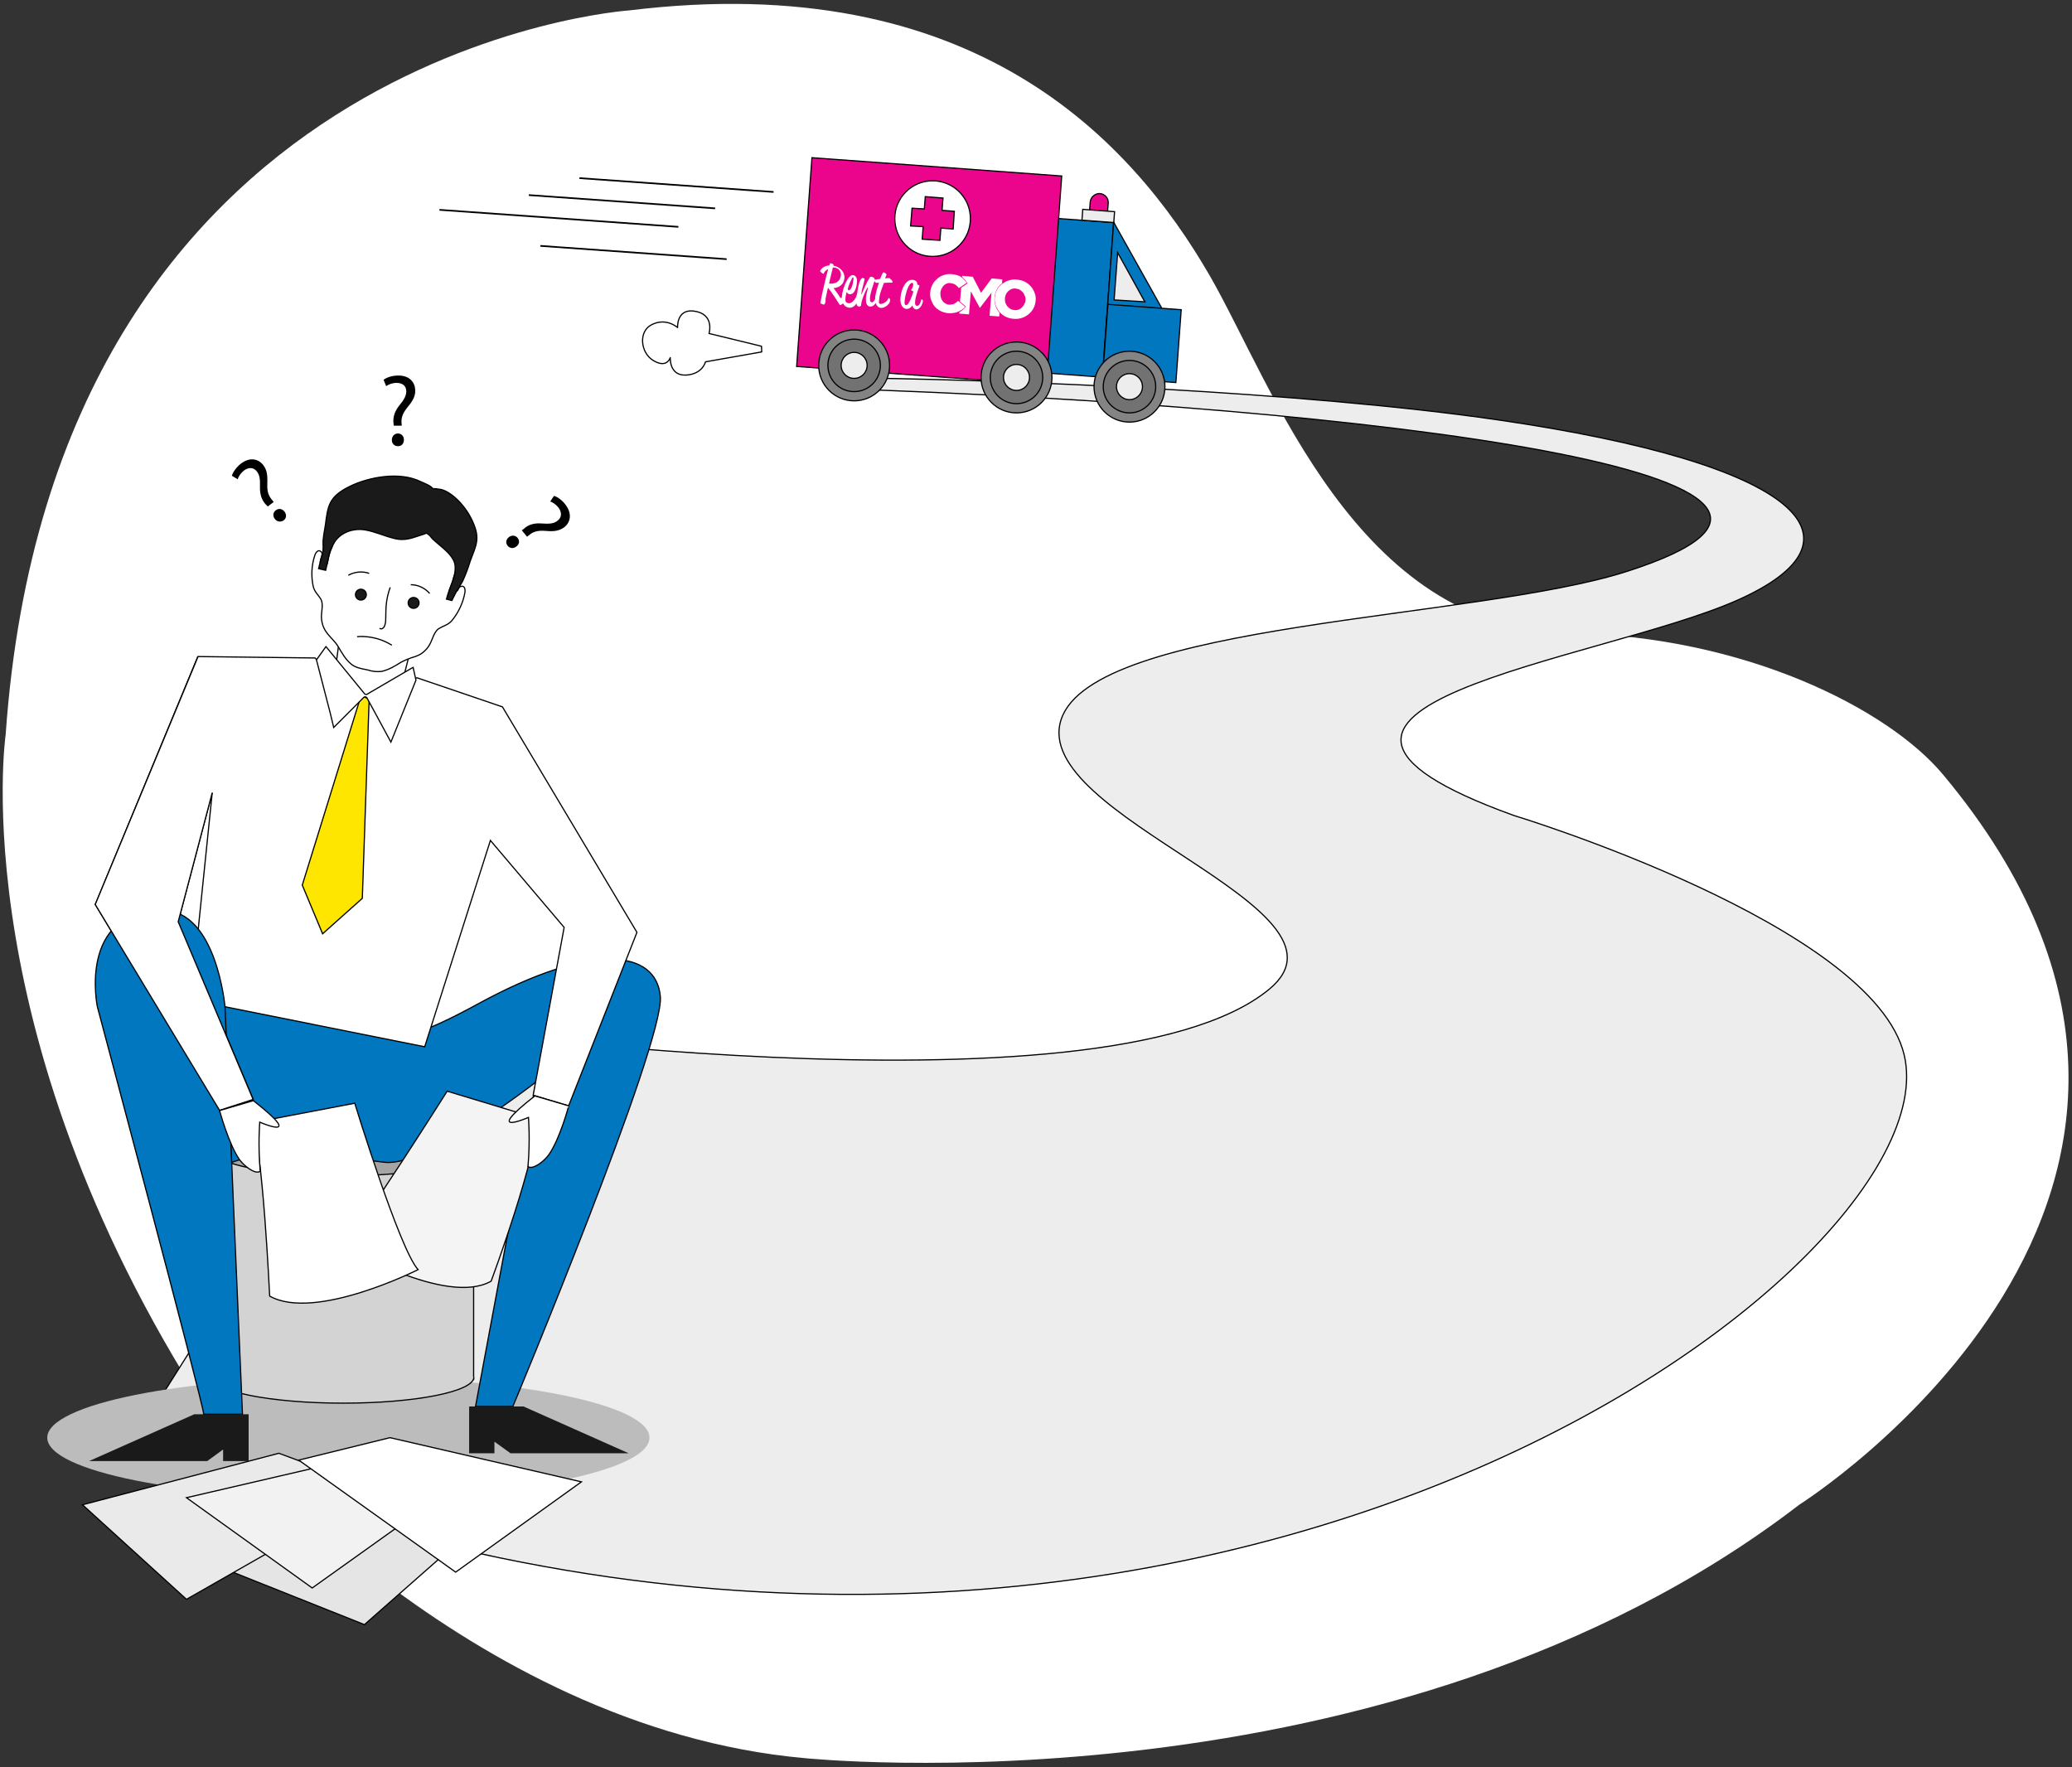 <?xml version="1.0" encoding="utf-8"?>
<!-- Generator: Adobe Illustrator 22.0.1, SVG Export Plug-In . SVG Version: 6.00 Build 0)  -->
<svg version="1.1" id="Layer_1" xmlns="http://www.w3.org/2000/svg" xmlns:xlink="http://www.w3.org/1999/xlink" x="0px" y="0px"
	 viewBox="0 0 876.7 747.8" style="enable-background:new 0 0 876.7 747.8;" xml:space="preserve">
<rect x="0" y="0" width="876.7" height="747.8" fill="#333333" stroke="none"/>
<style type="text/css">
	.st0{fill:#FFFFFF;}
	.st1{fill:#EDEDED;stroke:#000000;stroke-width:0.5;stroke-miterlimit:10;}
	.st2{fill:#EB058C;stroke:#000000;stroke-width:0.5;stroke-miterlimit:10;}
	.st3{fill:#0077BF;stroke:#000000;stroke-width:0.5;stroke-miterlimit:10;}
	.st4{fill:#848484;stroke:#000000;stroke-width:0.5;stroke-miterlimit:10;}
	.st5{fill:#727272;stroke:#000000;stroke-width:0.5;stroke-miterlimit:10;}
	.st6{fill:#FFFFFF;stroke:#000000;stroke-width:0.5;stroke-miterlimit:10;}
	.st7{fill:#FFFFFF;stroke:#000000;stroke-width:0.5;stroke-linejoin:round;stroke-miterlimit:10;}
	.st8{fill:#BCBCBC;}
	.st9{fill:#D3D3D3;stroke:#000000;stroke-width:0.5;stroke-miterlimit:10;}
	.st10{fill:#A5A5A5;stroke:#000000;stroke-width:0.5;stroke-miterlimit:10;}
	.st11{fill:#F4F4F4;stroke:#000000;stroke-width:0.5;stroke-miterlimit:10;}
	.st12{fill:#1A1A1A;}
	.st13{fill:#FFE600;stroke:#000000;stroke-width:0.5;stroke-miterlimit:10;}
	.st14{fill:#1A1A1A;stroke:#000000;stroke-width:0.5;stroke-miterlimit:10;}
	.st15{fill:none;stroke:#000000;stroke-width:0.5;stroke-miterlimit:10;}
	.st16{fill:#E5E5E5;stroke:#000000;stroke-width:0.5;stroke-miterlimit:10;}
	.st17{fill:#EAEAEA;stroke:#000000;stroke-width:0.5;stroke-miterlimit:10;}
	.st18{fill:#F2F2F2;stroke:#000000;stroke-width:0.5;stroke-miterlimit:10;}
</style>
<g>
	<g id="Layer_6">
		<path class="st0" d="M663.9,267.9c-90.1-1.5-125.5-105.2-152-151.2c-33-57.1-99.7-130.2-245.6-112.3c0,0-243.6,16.1-263.9,306.4
			c0,0-18.9,129.8,89.9,293.6c0,0,104.8,126.7,248.2,139.5c0,0,247.8,25.7,420.9-107.3c0,0,208.9-131.6,60.7-308.9
			C798.7,299.7,737.8,269.1,663.9,267.9z"/>
	</g>
	<path class="st1" d="M168.4,432.6c0,0,298.6,44,368.7-14.1c41.5-34.4-101.8-72.8-88.1-114.1s175.5-42.1,239.3-62.6
		c126.2-40.4-107.8-70-335.5-77.4c0,0-6.5-4.7,15.6-4.4c58.6,0.9,182.1,5.6,265,17.6c128.4,18.6,160.1,50.6,101.4,76.5
		s-222.2,44.7-94.4,90.9c0,0,152.2,46.2,165.3,101.4c22.4,94.3-324.2,346-749.5,163.5L168.4,432.6z"/>
	<g>
		<g>
			<path class="st2" d="M465.4,81.9c2.1,0.2,3.7,2,3.5,4.1l-0.7,9.1c-0.2,2.1-2,3.7-4.1,3.5s-3.7-2-3.5-4.1l0.7-9.1
				C461.5,83.4,463.4,81.8,465.4,81.9z"/>
			
				<rect x="416.5" y="105.7" transform="matrix(7.307293e-02 -0.997 0.997 7.307293e-02 291.527 564.249)" class="st3" width="65.6" height="39.2"/>
			
				<rect x="348.9" y="61.6" transform="matrix(7.307293e-02 -0.997 0.997 7.307293e-02 250.168 498.411)" class="st2" width="88.6" height="106"/>
			<polygon class="st3" points="491.4,130.1 471.2,94 466.5,159.4 489.1,161 			"/>
			<polygon class="st1" points="484.4,127.7 472.9,106.9 471.4,126.9 			"/>
			
				<rect x="467.7" y="129.6" transform="matrix(7.307293e-02 -0.997 0.997 7.307293e-02 303.139 616.414)" class="st3" width="30.9" height="31.1"/>
			<circle class="st4" cx="430.1" cy="159.7" r="15"/>
			<circle class="st5" cx="430.1" cy="159.7" r="11.1"/>
			<circle class="st1" cx="430.1" cy="159.7" r="5.5"/>
			<g>
				<circle class="st4" cx="361.4" cy="154.6" r="15"/>
				<circle class="st5" cx="361.4" cy="154.6" r="11.1"/>
				<circle class="st1" cx="361.4" cy="154.6" r="5.5"/>
			</g>
			<g>
				<circle class="st4" cx="477.9" cy="163.6" r="15"/>
				<circle class="st5" cx="477.9" cy="163.6" r="11.1"/>
				<circle class="st1" cx="477.9" cy="163.6" r="5.5"/>
			</g>
			<g>
				<circle class="st6" cx="394.6" cy="92.5" r="16"/>
				<polygon class="st2" points="385.9,88.1 391.1,88.4 391.5,83.2 399,83.8 398.6,89 403.8,89.4 403.3,96.9 398.1,96.5 
					397.7,101.7 390.2,101.2 390.6,95.9 385.3,95.6 				"/>
			</g>
			
				<rect x="462.4" y="84.5" transform="matrix(7.307293e-02 -0.997 0.997 7.307293e-02 339.762 548.004)" class="st1" width="4.6" height="13.5"/>
		</g>
		<path class="st7" d="M322.2,146.5l-22.2-5.4c0,0,2.6-8.4-6.6-9.5c-7.2-0.8-6.7,7-6.7,7s-4.8-4.4-11-1.2c-5.7,2.9-4.6,11.8,0.5,15
			c6,3.8,7.4-1.1,7.4-1.1s-0.5,7.8,6.7,7.4c7-0.4,8.2-5.6,8.2-5.6l23.8-4.2L322.2,146.5L322.2,146.5z"/>
		<g>
			
				<rect x="236.1" y="41.8" transform="matrix(7.107469e-02 -0.998 0.998 7.107469e-02 127.421 321.791)" width="0.7" height="101.3"/>
		</g>
		<g>
			
				<rect x="285.9" y="37.3" transform="matrix(7.107707e-02 -0.998 0.998 7.107707e-02 187.597 358.395)" width="0.7" height="82.3"/>
		</g>
		<g>
			
				<rect x="267.6" y="67.5" transform="matrix(7.107580e-02 -0.998 0.998 7.107580e-02 142.214 366.655)" width="0.7" height="79"/>
		</g>
		<g>
			
				<rect x="262.8" y="46" transform="matrix(7.107580e-02 -0.998 0.998 7.107580e-02 159.142 341.901)" width="0.7" height="79"/>
		</g>
	</g>
	<ellipse class="st8" cx="147.4" cy="608.3" rx="127.4" ry="25.6"/>
	<g>
		<rect x="89.9" y="486.5" class="st9" width="110.5" height="97.2"/>
		<ellipse class="st10" cx="145.2" cy="486.5" rx="55.3" ry="11"/>
		<path class="st9" d="M200.5,582.7c0,6.1-24.7,11-55.3,11s-55.3-4.9-55.3-11"/>
	</g>
	<g>
		<path class="st3" d="M98,491.8l25.4-8c0,0,21.6,6.2,39.6,8s63.8-34,63.8-34l-25.6,137.3H217c0,0,64.2-153.7,62.4-173.5
			s-28.8-23.2-77.2,3.2c-50.1,27.3-29.4,3.8-40.8-5.8c0,0-39,4.2-68.5-5.8L98,491.8z"/>
		<path class="st6" d="M179.7,442.9l27.8-87.3l31.2,36.8l-13.1,71l15,4.5l28.9-73.4l-56.9-95.4l-36.1-12.3c0,0-28.8,7.8-43.2-8.4
			l-49.6-0.6L40.3,382.7l52.5,87l14.3-4.6L75.4,390l14.4-54.6l-9,87.7L179.7,442.9z"/>
		<path class="st3" d="M86.2,598.4c0-3.9-45-172.4-45-172.4s-8.5-40.6,27.6-40.8c22.8-0.1,26.4,40.8,26.4,40.8l7.4,172.4H86.2z"/>
		<polyline class="st6" points="83.8,277.8 40.3,382.7 92.9,469.8 107.1,465.2 75.4,390 89.8,335.4 		"/>
		<g id="Layer_9">
			<path class="st11" d="M189.2,461.7c0,0-36,57-43.8,65.4c0,0,43.3,25.8,62.4,15c0,0,20.3-54.6,19.1-69L189.2,461.7z"/>
			<path class="st6" d="M232.2,488.6c-1.9,2.7-6.7,6.5-8.8,5c1-11.5,0.2-20.8,0.2-20.8s-20,8.7,2.7-9.1l14.3,4.2
				C240.7,467.9,236.8,482.2,232.2,488.6z"/>
			<path class="st6" d="M150.1,466.8c0,0,19,62,26.8,70.4c0,0-43.6,22-62.8,11.2c0,0-3-64.6-7.6-73.3L150.1,466.8z"/>
			<path class="st6" d="M101.3,490.6c1.9,2.7,6.7,6.5,8.8,5c-1-11.5-0.2-20.8-0.2-20.8s20,8.7-2.7-9.1l-14.3,4.2
				C92.9,469.9,96.8,484.2,101.3,490.6z"/>
			<polygon class="st12" points="105.2,598.4 105.2,618.2 94.4,618.2 94.4,613.3 87.7,618.2 37.7,618.2 37.7,618.2 82.2,598.4 			
				"/>
			<polygon class="st12" points="198.5,595.1 198.5,614.9 209.2,614.9 209.2,610 216,614.9 266,614.9 266,614.9 221.5,595.1 			"/>
			<path class="st13" d="M156.2,295.7l-2.9,84.4l-16.8,15l-8.6-20.6l24.5-79C152.3,295.4,154.6,291.6,156.2,295.7z"/>
			<polygon class="st6" points="146.1,251.2 140.9,291.2 154,294.9 167.4,299.9 178.6,255.5 			"/>
			<g id="Layer_7_2_">
				<path class="st6" d="M133.9,279.2l5.8,22.4l1.5,6.2l7.7-7.7l5.1-5.1c0.3-0.2,0.7-0.2,1,0c0.1,0.1,0.1,0.2,0.2,0.2l4.1,7.5
					l6.1,11.3l10.6-26.2l-1.2-5.4l-0.6,0.3l-19,11.1c-0.3,0.1-0.7,0-0.9-0.2l-16.2-19.8l-0.2-0.2L133.9,279.2z"/>
				<g>
					<path class="st6" d="M143.1,273.6c1.6,2.7,3,5.3,5.5,7.4c1.5,1.3,3.9,1.9,6.2,2.3l0.9,0.2c1.8,0.6,3.8,0.8,5.7,0.6
						c3.2-0.7,5.7-2.3,8.3-3.9c1.9-1,3.9-1.8,6-2.4c1.1-0.4,2.2-0.9,3.1-1.6c1.2-1,2.3-2.1,3-3.5c1.2-2,1.8-5.5,4-6.8
						c2-1.2,3.7-1.4,5.4-3.3c2.8-3.4,4.7-7.5,5.5-11.8c0.2-1.2,0.1-3.3-1.9-2.6c-0.9,0.3-0.8,1.7-1.6,1.9h-0.1l-1,1.6l-2.3-0.6
						c0.4-1.7,1-3.4,1.7-5.1c1-3.7,2.1-7.4,2.2-11.2c0-4.9-6.3-8.8-9.6-12c-0.5-0.5-1.2-1.7-1.9-2c-1.1-0.6-0.4-0.3-1.7,0
						c-4.6,1.3-7.5,3.1-12.7,1.8c-4.2-1-8.1-2.9-12.3-3.6c-5.7-1-11.8,1.6-13.8,7.1c-0.8,2.1-1,4.3-1.7,6.4
						c-0.5,1.4-0.9,2.9-1.2,4.4c-0.1,0.5-0.2,1-0.3,1.5l-3-0.7c0.1-0.5,0.3-0.9,0.3-1.2c0.2-0.7,0.4-1.3,0.5-2
						c0-0.3-0.1-0.7-0.3-0.9c-1.3-1.5-2.5,0.3-2.8,1.4c-1.4,4.2-1.6,8.7-0.7,13c0.6,2.5,2,3.5,3.2,5.4c1.3,2.2,0.2,5.5,0.3,7.9
						c0.1,1.6,0.4,3.1,1.1,4.5c0.4,0.9,1,1.7,1.6,2.5C140.1,270,141.9,271.6,143.1,273.6z"/>
					<path class="st14" d="M135.8,236.4c-0.1,0.3-0.9,3.7-1,4.2l3,0.7c0.1-0.5,0.9-3.9,1-4.4c0.3-1.5,0.2-1.5,0.7-3
						c0.6-2.1,0.3-0.5,1.1-2.6c2-5.4,8-8,13.8-7.1c4.2,0.7,8.2,2.6,12.3,3.6c5.1,1.3,8-0.4,12.7-1.8c1.2-0.4,0.6-0.6,1.7,0
						c0.7,0.4,1.4,1.5,1.9,2c3.3,3.2,9.7,7.1,9.6,12c0,3.9-0.1,2.3-1.1,6c-0.7,1.7-2.2,5.7-2.6,7.5l2.3,0.6l2-4
						c1.1-1.7,2.2-3.5,2.6-4.3c1.3-2.8,2.3-5.6,3.2-8.5c2.6-6.9,4.2-9.5,1-16.6c-3.4-7.6-9.9-13.2-14-13.7c-0.2,0-3-0.5-2.7-0.1
						c-1.1-1.5-3.6-2.3-5.3-3.1c-8.8-4.4-22-2-30.2,2.1c-8.7,4.3-9.1,8.3-10.1,16.1c-0.4,2.7-1.1,5.6-1,8.3c0.1,1.4,0,2.8-0.3,4.2
						C136.2,235.1,136,235.7,135.8,236.4z"/>
					<path class="st15" d="M173.8,247.4c3.1,0,6,1.4,8,3.7"/>
					<path class="st15" d="M147.4,243.4c2.7-1.5,5.9-1.8,8.8-0.8"/>
					<circle class="st14" cx="175" cy="255.1" r="2.3"/>
					<circle class="st14" cx="152.7" cy="251.6" r="2.3"/>
					<path class="st15" d="M151.1,269.4c0,0,7.4-1,14.7,3.6"/>
					<path class="st15" d="M165.1,248.5c-0.9,2.5-1.5,5.1-1.7,7.7c-0.2,2-0.1,4-0.2,6c0,1-0.2,2-0.6,2.9c-0.5,0.9-1.4,1.3-2,0.7"/>
				</g>
			</g>
		</g>
	</g>
	<g>
		<polygon class="st16" points="169.3,630.5 82.9,659 154.2,687.4 207.9,640.1 		"/>
		<polygon class="st17" points="118,614.9 34.9,636.7 78.9,676.7 159.9,630.5 		"/>
		<polygon class="st18" points="159.9,614.9 78.9,633.7 132.1,671.9 198.5,624.5 		"/>
		<polygon class="st6" points="165,608.3 246,627 192.8,665.2 126.4,617.8 		"/>
	</g>
	<g>
		<g>
			<path class="st0" d="M376.6,117.9c-0.1-0.3-0.5-0.2-1-0.2c-0.3,0-0.6,0-1.1,0.1l0.6-1.6c0.1-0.2-1-1.2-1.4-0.9
				c-0.3,0.2-0.7,1.3-1.3,2.7c-1,0.1-1.9,0.3-2.3,0.4v-0.1c0.1-0.7-0.9-1.2-1.5-1.2c-0.2,0-0.4,0-0.5,0.2c-1.5,2.3-2.5,4.9-3.6,7.3
				h-0.1c0.2-2.2,1-4.2,1.4-6.3c0.1-0.6-0.4-0.6-0.7-0.7c-1.1-0.1-2,2.9-2.4,6.6c-0.1,0.1-0.1,0.1-0.1,0.1c-0.1,1.5-1.8,4.1-3.5,4
				c-1.2-0.1-1.5-0.9-1.4-1.9c0.1-1.8,0.6-2.9,0.6-2.9s0.3,1,1.3,1c1.8,0.1,2.8-2.4,3-5.2c0.2-2-0.8-2.8-1.7-2.9
				c-2-0.2-4.4,5.4-4.7,9.1c0,0.2,0,0.4,0,0.6c-0.1-0.1-0.2-0.2-0.4-0.1l-0.2,0.1c-0.8-1.4-2-3-2.9-4.2c2.6-0.2,4.4-1.7,4.6-4.3
				c0.2-2.5-2-4.8-4.7-5.2c0-0.2,0.1-0.3,0.1-0.4c-0.2-0.3-0.7-0.5-1.1-0.6c-0.6,0-0.5,0.3-0.6,0.6c0,0.1-0.1,0.2-0.1,0.3
				c-3.1,0.2-3.9,2.4-3.9,2.4c0,0.3,1.2,1.1,1.4,1.2c0.1,0,0.1-0.1,0.1-0.1c0.3-0.7,0.8-1.5,1.9-1.9c-1,3.6-2.7,10.8-3.3,14.3
				c0.1,0.2,1,0.6,1.4,0.7c0.4,0,0.6-0.5,0.8-1.3c0.1-0.7-0.1-0.8,0-1.2l1-4.6h0.1c1.2,1.4,3.9,5.6,5,7.3c0.4,0,1-0.5,1.2-0.6
				c0,0,0.1-0.1,0.1-0.2c0.6,1.2,1.5,1.8,2.6,1.9c1.3,0.1,2.4-0.7,3.1-1.8c0.1,0.8,0.4,1.3,1.1,1.3c0.5,0,0.8-0.3,0.8-0.3
				c0.1-2.1,1.6-5.8,2.7-7.7h0.3c-0.3,1.1-0.9,3.4-0.9,4.4c-0.1,1.8,0.2,3.4,1.7,3.6c1.1,0.1,2-0.7,2.4-1.5c0.4,1.2,1.2,2,2.3,2.1
				c1.4,0.1,3.7-1.5,3.8-3c0.1-1.3-0.7-1.2-0.7-1.2c-0.2,1.2-2.1,2.6-3.4,2.5c-0.5,0-0.7-0.4-0.6-1c0.3-3.4,0.5-3.5,2.1-7.9
				c1.1-0.1,2.4-0.1,3.3-0.1c0.3,0,0.3-0.2,0.4-0.3c0-0.1-0.3-0.7-0.4-0.8C376.9,118,376.7,118.2,376.6,117.9z M360.5,117.7
				c0.2-0.3,0.3-0.4,0.4-0.4s0.3,0.1,0.2,1.1c-0.2,2-1,4.5-1.9,4.4c-0.5,0-0.5-0.6-0.5-0.6C359.1,120.7,359.9,118.9,360.5,117.7z
				 M352.4,113.2c0.1,0,0.2,0,0.4,0c1.8,0.1,3.1,1.4,3,3.1c-0.2,2.9-2.3,3.9-5,3.7C351.3,117.5,352,115,352.4,113.2z M370.3,125.9
				c0,0.2,0,0.4,0,0.6c-0.3,0.6-0.8,1.5-1.4,1.4c-0.6,0-0.9-0.6-0.8-1.8c0.2-2.6,1.3-5.1,1.9-7.2c0.2,0.4,0.5,0.8,0.9,0.8l1-0.1
				C371.1,121.9,370.4,124.6,370.3,125.9z"/>
			<path class="st0" d="M389.8,126.7c-0.3,1.3-0.7,2.7-1.8,2.7c-0.8-0.1-0.9-0.8-0.8-1.8c0.1-1.8,0.9-4,1.8-6.5
				c0.2-0.5-0.7-0.6-0.9-0.7c0,0,0-0.1,0-0.2c0.1-0.7-0.5-1.7-2-1.8c-2.7-0.2-4.8,3.6-5.1,7.7c-0.2,2.7,0.9,4.5,2.5,4.6
				c1.1,0.1,2.1-0.7,2.5-1.4h0.1c0,0.5,0.5,1.5,1.5,1.6c1.7,0.1,2.8-2.3,2.9-3.5C390.5,126.6,389.8,126.7,389.8,126.7z M383.4,129.1
				c-0.6,0-0.8-0.6-0.6-2c0.2-2.3,1.6-7.6,3.2-7.4c0.4,0,0.4,0.6,0.4,0.8c-0.1,0.8-0.4,1.6-0.9,2.2c0.3,0.4,1,0.6,1,0.6
				C386.3,124,384.7,129.2,383.4,129.1z"/>
		</g>
		<g>
			<path class="st0" d="M408.4,129.8l-2.4-2l0,0l-0.6-0.5c-0.2,0.2-0.5,0.4-0.7,0.6c-0.3,0.2-0.6,0.4-0.9,0.6
				c-0.3,0.2-0.7,0.3-1,0.3c-0.4,0.1-0.8,0.1-1.2,0.1c-0.6,0-1.1-0.2-1.6-0.5s-0.9-0.6-1.2-1.1c-0.3-0.4-0.6-0.9-0.7-1.5
				c-0.2-0.6-0.2-1.2-0.2-1.8l0,0c0-0.6,0.2-1.2,0.4-1.7c0.2-0.5,0.6-1,0.9-1.4c0.4-0.4,0.8-0.7,1.3-0.9s1.1-0.3,1.7-0.2
				c0.8,0.1,1.5,0.3,2.1,0.7c0.5,0.4,1,0.8,1.4,1.4l0.8-0.5l0,0l2.5-1.7c-0.3-0.5-0.6-0.9-1-1.3c-0.3-0.4-0.7-0.7-1.1-1l0,0
				c-0.1-0.1-0.2-0.1-0.2-0.2c-0.5-0.3-1.1-0.6-1.8-0.8c-0.7-0.2-1.4-0.3-2.2-0.4c-1.2-0.1-2.4,0-3.4,0.4c-1.1,0.3-2,0.9-2.8,1.6
				c-0.8,0.7-1.5,1.5-2,2.5s-0.8,2-0.9,3.2l0,0c-0.1,1.2,0,2.3,0.4,3.3s0.9,2,1.5,2.7c0.7,0.8,1.5,1.4,2.5,1.9s2,0.8,3.2,0.9
				c0.9,0.1,1.7,0,2.4-0.1c0.7-0.1,1.4-0.3,2-0.6c0.1,0,0.1-0.1,0.2-0.1l0,0h0.1l0,0c0.5-0.3,1-0.6,1.4-0.9
				C407.6,130.6,408,130.2,408.4,129.8z"/>
			<path class="st0" d="M422.8,132.2c-0.7-0.8-1.3-1.8-1.6-2.9c-0.4-1.1-0.5-2.2-0.4-3.4l0,0c0.1-1.2,0.4-2.3,0.9-3.3
				s1.2-1.9,2.1-2.6c0.1-0.1,0.1-0.1,0.2-0.2l0,0l0.1-1.6l-4.5-0.4l-4.5,6.1l-3.5-6.8l-4.5-0.4v0.5l0.1,0.1l0.1,0.1
				c0.1,0,0.1,0.1,0.2,0.2l0.1,0.1c0.1,0.1,0.1,0.1,0.2,0.2l0.1,0.1c0.1,0.1,0.2,0.2,0.3,0.3c0.4,0.5,0.8,1,1.1,1.5l0.1,0.1
				l-2.7,1.8l-0.5,5.9l2.5,2.1l-0.1,0.1c-0.4,0.5-0.9,1-1.4,1.4c-0.1,0.1-0.2,0.2-0.3,0.2c0,0-0.1,0-0.1,0.1
				c-0.1,0.1-0.2,0.1-0.2,0.2l-0.1,0.1c-0.1,0-0.1,0.1-0.2,0.1c0,0-0.1,0.1-0.2,0.1s-0.1,0.1-0.2,0.1v0.6l4.1,0.3l0.8-9.7l3.8,7
				l4.9-6.4l-0.8,9.7l4.1,0.3l0.1-1.6l0,0C422.9,132.3,422.8,132.3,422.8,132.2z"/>
			<path class="st0" d="M437.8,124c-0.4-1-0.9-2-1.6-2.8c-0.7-0.8-1.6-1.5-2.6-2s-2.1-0.8-3.4-0.9c-1.2-0.1-2.4,0-3.5,0.4
				c-0.9,0.3-1.7,0.7-2.5,1.3c0,0,0,0-0.1,0l-0.1,0.1l0,0c-0.1,0-0.1,0.1-0.2,0.1l0,0c-0.8,0.7-1.5,1.5-2,2.5s-0.8,2-0.9,3.2l0,0
				c-0.1,1.1,0,2.2,0.4,3.3c0.4,1,0.9,2,1.6,2.8l0,0c0.1,0.1,0.1,0.1,0.2,0.2l0,0l0.1,0.1c0,0,0,0,0.1,0.1c0.6,0.6,1.4,1.2,2.2,1.6
				c1,0.5,2.1,0.8,3.4,0.9c1.2,0.1,2.4,0,3.5-0.4c1.1-0.3,2-0.9,2.9-1.6c0.8-0.7,1.5-1.5,2-2.5s0.8-2,0.9-3.2l0,0
				C438.3,126.1,438.2,125,437.8,124z M433.9,127c0,0.6-0.2,1.2-0.5,1.7s-0.6,1-1,1.4s-0.9,0.7-1.4,0.9c-0.6,0.2-1.2,0.3-1.8,0.2
				s-1.2-0.2-1.7-0.5s-0.9-0.7-1.3-1.1c-0.3-0.4-0.6-1-0.8-1.5c-0.2-0.6-0.2-1.1-0.2-1.8l0,0c0-0.6,0.2-1.2,0.4-1.7s0.6-1,1-1.4
				s0.9-0.7,1.4-0.9s1.1-0.3,1.8-0.2c0.6,0.1,1.2,0.2,1.7,0.5s0.9,0.7,1.3,1.1c0.4,0.4,0.6,1,0.8,1.5
				C433.9,125.7,434,126.3,433.9,127L433.9,127z"/>
		</g>
	</g>
	<g>
		<path d="M215.4,227.2c1.3-0.9,2.8-0.7,3.7,0.5c0.9,1.2,0.6,2.7-0.7,3.6c-1.2,0.9-2.7,0.8-3.7-0.5
			C213.8,229.6,214.2,228.1,215.4,227.2z M220.8,224.4l0.9-0.7c1.7-1.6,4.2-2.5,7.6-2.2c3,0.2,5,0.1,6.5-1.1
			c1.8-1.3,2.1-3.3,0.6-5.5c-0.9-1.2-2.3-2.3-3.6-2.7l1.6-2.4c1.7,0.5,3.7,2.1,5,3.9c2.9,4,1.8,7.6-0.8,9.5c-2.4,1.7-5,1.7-8.2,1.4
			c-2.9-0.2-4.9,0.4-6.5,1.8l-0.9,0.7L220.8,224.4z"/>
	</g>
	<g>
		<path d="M166.6,180.1l-0.1-1.1c-0.3-2.3,0.4-4.9,2.5-7.5c1.9-2.3,2.9-4,2.9-5.9c0-2.2-1.4-3.6-4.2-3.6c-1.5,0-3.3,0.6-4.3,1.4
			l-1.1-2.7c1.4-1.1,3.8-1.8,6.1-1.8c4.9-0.1,7.2,2.9,7.3,6.2c0.1,2.9-1.5,5.1-3.5,7.5c-1.8,2.3-2.5,4.2-2.3,6.4l0.1,1.1H166.6z
			 M165.8,186.2c0-1.6,1-2.7,2.5-2.8c1.5,0,2.6,1.1,2.6,2.7c0,1.5-0.9,2.7-2.5,2.7C166.9,188.8,165.8,187.7,165.8,186.2z"/>
	</g>
	<g>
		<path d="M113.3,214.3l-0.8-0.8c-1.6-1.7-2.6-4.1-2.5-7.5c0.1-3-0.1-5-1.3-6.5c-1.3-1.7-3.3-2-5.5-0.4c-1.2,1-2.3,2.4-2.6,3.7
			l-2.5-1.5c0.5-1.7,2-3.7,3.8-5.1c3.9-3,7.5-2,9.5,0.6c1.8,2.3,1.8,5,1.7,8.2c-0.1,2.9,0.5,4.8,2,6.5l0.7,0.9L113.3,214.3z
			 M116.3,219.6c-1-1.3-0.8-2.8,0.4-3.7c1.2-0.9,2.7-0.7,3.7,0.6c0.9,1.2,0.9,2.7-0.4,3.7C118.8,221,117.2,220.8,116.3,219.6z"/>
	</g>
</g>
</svg>

